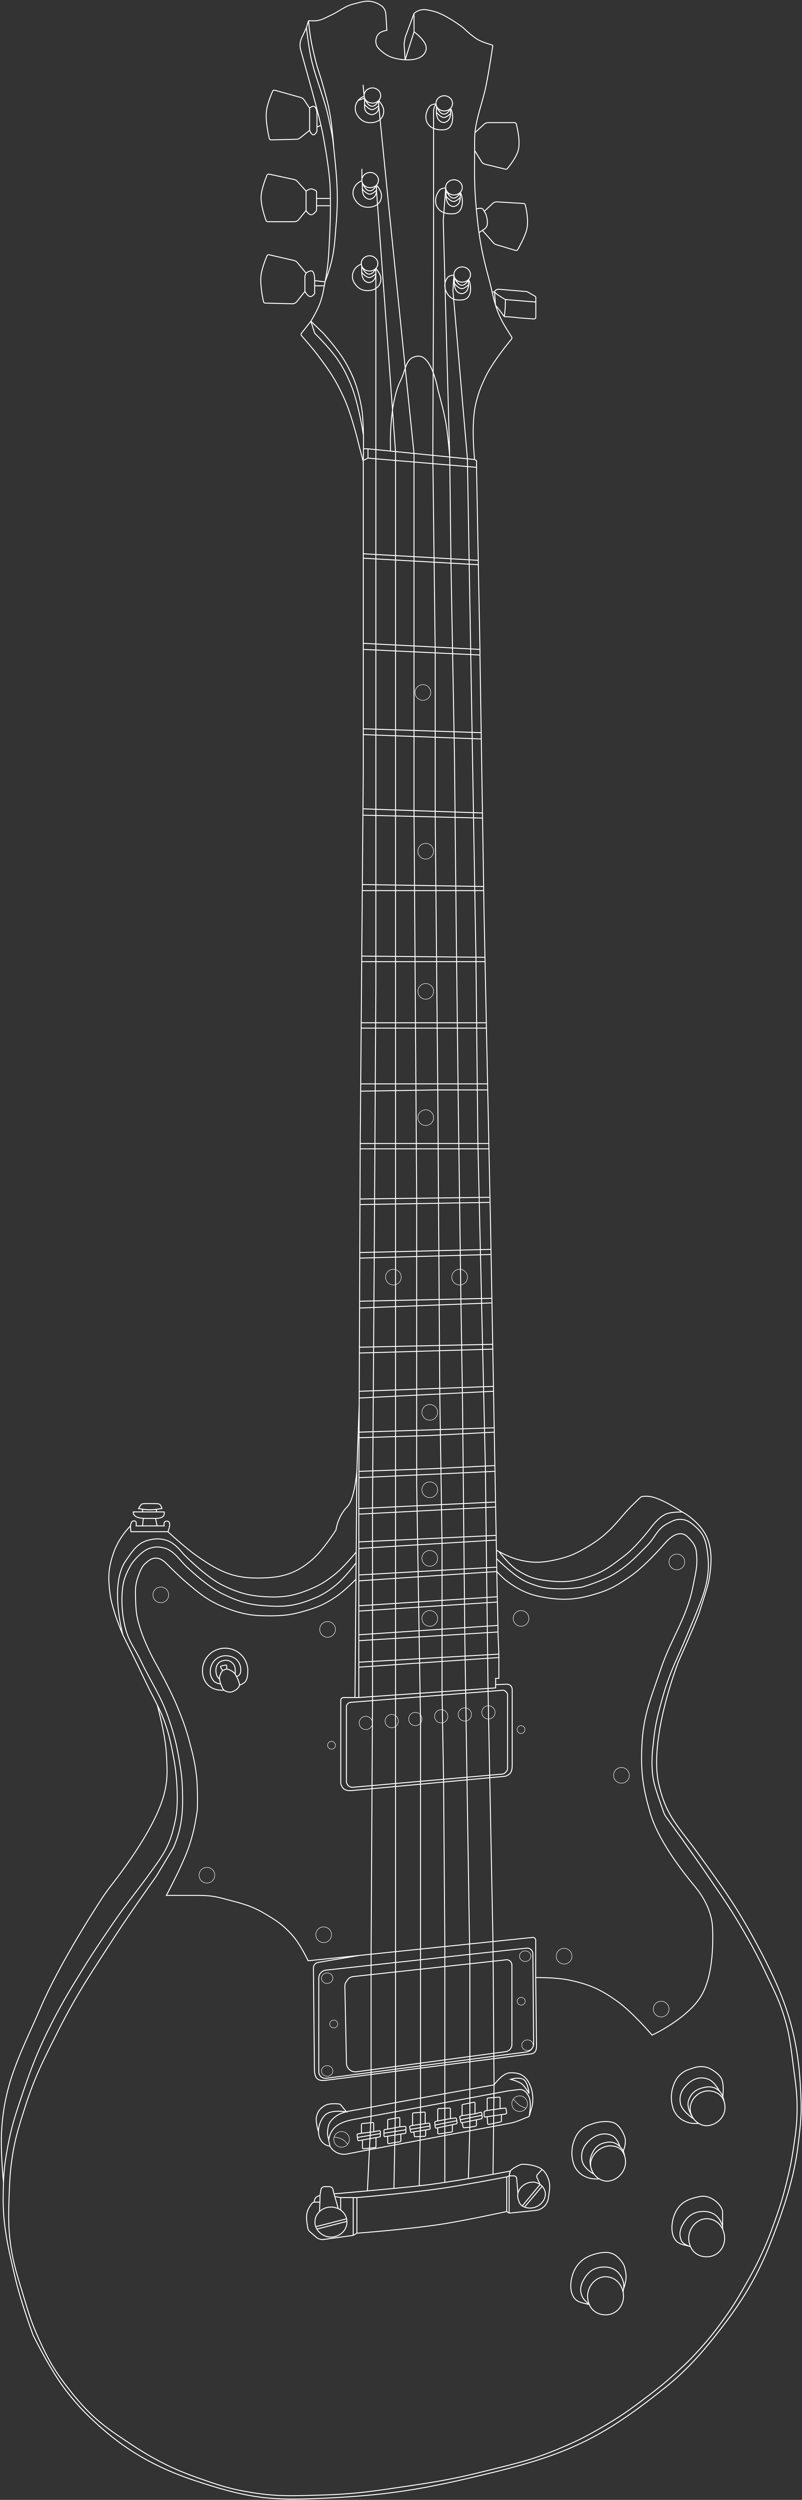 <svg width="846" height="2636" viewBox="0 0 846 2636" fill="none" xmlns="http://www.w3.org/2000/svg">
<rect x="0" y="0" width="846" height="2636" fill="#333333" stroke="none"/>
<path d="M323.204 29.195L325.437 21.793M323.204 29.195L318.16 40.062C316.352 43.957 315.992 48.353 317.149 52.488C320.643 64.983 328.403 92.813 332.661 108.708C333.709 112.621 334.59 115.967 335.399 119.136M323.204 29.195C323.204 29.195 325.95 52.94 328.994 65.058C334.377 86.486 341.76 102.394 346.457 123.983C349.937 139.975 350.71 142.989 352.052 155.514M325.437 21.793C325.437 21.793 330.727 22.23 334.07 21.793C339.998 21.016 342.93 18.809 348.385 16.361C358.158 11.975 362.849 6.7 373.247 4.124C382.134 1.922 387.241 -0.192 395.525 2.538C397.612 3.226 399.982 4.574 401.995 5.879C405.047 7.857 406.766 11.267 407.003 14.896L408.112 31.908C408.112 31.908 401.96 32.91 399.474 35.61C395.361 40.078 395.525 47.211 399.474 51.159C405.697 57.382 410.584 60.318 419.219 62.019C421.793 62.526 424.581 62.902 427.392 63.053M325.437 21.793C325.437 21.793 326.172 30.242 326.988 35.61C328.764 47.304 330.009 52.162 332.813 63.652C335.102 73.031 337.379 78.225 339.997 87.652C343.387 99.863 345.539 106.678 347.866 119.136C350.391 132.657 352.052 155.514 352.052 155.514M436.742 33.545C436.742 33.545 451.547 44.109 449.452 52.516C447.243 61.383 437.182 63.58 427.392 63.053M436.742 33.545V14.138M436.742 33.545L427.392 63.053M436.742 14.138L437.057 13.877C440.659 10.893 445.337 9.491 449.944 10.301C452.923 10.825 456.288 11.514 458.938 12.323C471.674 16.214 488.572 29.193 488.572 29.193C488.572 29.193 497.56 38.205 504.615 42.027C509.218 44.522 516.584 46.749 519.068 47.464C519.554 47.604 519.864 48.065 519.789 48.565C519.086 53.28 515.61 76.289 512.547 91.07C509.047 107.96 502.564 123.769 501.026 139.846M436.742 14.138L427.392 39.438L426.217 46.097L427.392 63.053M502.449 220.373C500.22 196.785 500.542 183.788 500.661 158.639M502.449 220.373C502.449 220.373 507.211 218.645 509.204 220.373C510.081 221.133 510.793 222.885 510.793 222.885M502.449 220.373C503.357 229.986 504.248 238.018 505.28 245.394M500.666 484.556C500.666 484.556 496.431 447.302 502.147 424.582C504.877 413.729 507.214 407.787 512.019 397.68C519.322 382.316 535.467 362.522 539.568 357.603C540.139 356.918 540.196 355.952 539.709 355.205C537.653 352.05 532.257 343.662 529.542 338.445C528.736 336.896 528.001 335.397 527.327 333.936C525.322 329.594 523.851 325.594 522.644 321.653M500.666 484.556L502.703 485.838V492.801M500.666 484.556L493.038 483.79M342.898 297.175C346.883 277.255 346.783 265.679 347.866 245.394C347.866 245.394 349.429 212.425 347.866 191.395C346.318 170.564 339.997 138.488 339.997 138.488C339.492 136.238 339.024 134.176 338.575 132.23M342.898 297.175C342.898 297.175 346.187 288.377 347.866 282.604C352.941 265.147 353.061 254.655 354.57 236.538C356.987 207.504 355.598 190.853 352.704 161.864C352.467 159.483 352.253 157.391 352.052 155.514M342.898 297.175L331.943 295.91M342.898 297.175C342.6 298.665 342.336 300.062 342.088 301.393M327.955 338.742C327.955 338.742 333.521 329.555 336.576 322.162C339.841 314.264 340.696 308.88 342.088 301.393M327.955 338.742L317.998 351.401C317.398 352.164 317.429 353.245 318.072 353.972C321.036 357.323 329.255 366.709 334.447 373.54C347.096 390.182 353.865 400.072 362.602 419.062C371.52 438.448 379.056 471.167 379.056 471.167L383.202 486.706V583.914M327.955 338.742L341.064 351.384C341.064 351.384 356.647 368.579 364.006 381.348C373.725 398.213 377.336 409.071 381.095 428.169C383.33 439.519 383.559 460.076 383.439 473.249M327.955 338.742L331.792 350.905C331.891 351.219 332.057 351.494 332.291 351.726C334.782 354.189 350.033 369.45 357.665 381.348C363.399 390.287 365.981 395.744 370.097 405.534C378.283 425.003 383.202 458.003 383.202 458.003M383.202 588.589V583.914M383.202 588.589V678.359M383.202 588.589L475.695 593.834M378.53 1789.97H374.432M378.53 1789.97V1757.98M378.53 1789.97L466.288 1783.79M374.432 1789.97L375.469 1665.25M374.432 1789.97H362.459C360.802 1789.97 359.459 1791.31 359.459 1792.97V1879.73C359.459 1880.83 359.675 1881.92 360.188 1882.9C360.646 1883.76 361.268 1884.82 361.907 1885.53V1885.53C364.194 1888.06 367.953 1888.38 371.349 1888.06L467.926 1879.08M376.416 1551.47L378.896 1481.3M376.416 1551.47C376.416 1551.47 374.159 1581 366.203 1588.93C356.15 1598.96 354.398 1613.31 354.398 1613.31C354.398 1613.31 341.442 1633.88 329.945 1644.02C311.025 1660.7 295.094 1664 270.673 1663.96C244.172 1663.91 228.768 1655.49 207.09 1640.25C195.318 1631.97 177.116 1615.11 177.116 1615.11M376.416 1551.47L375.708 1636.52M378.896 1481.3L378.924 1474.16M378.896 1481.3L378.784 1510.14M506.294 684.775L504.571 595.472M506.294 684.775L383.202 678.359M506.294 684.775V690.691M502.703 492.801L504.487 590.831M502.703 492.801L436.717 487.194M331.943 295.91V301.393M331.943 295.91C331.943 295.91 332.235 285.121 327.955 285.62C325.486 285.909 322.855 287.939 322.855 287.939M331.943 301.393H342.088M331.943 301.393V309.453C331.943 309.453 329.931 312.338 327.955 312.703C324.758 313.292 321.636 307.286 321.636 307.286M321.636 307.286V291.037L322.855 287.939M321.636 307.286L313.106 318.042C311.935 319.518 310.139 320.359 308.255 320.311L279.828 319.602C278.925 319.579 278.154 318.965 277.959 318.084C276.946 313.515 274.102 299.363 275.41 289.762C276.351 282.855 280.106 273.422 281.629 269.794C281.999 268.913 282.947 268.442 283.879 268.655L310.265 274.695C311.551 274.989 312.703 275.699 313.545 276.714L322.855 287.939M347.866 209.241H333.925M333.925 209.241V216.942M333.925 209.241V202.572C333.925 201.925 333.613 201.316 333.059 200.981C331.869 200.262 329.68 199.115 327.955 199.212C325.769 199.336 322.855 201.54 322.855 201.54M333.925 216.942H347.866M333.925 216.942V221.362C333.925 221.75 333.815 222.128 333.585 222.441C332.709 223.635 330.281 226.613 327.955 226.433C325.312 226.229 322.855 221.956 322.855 221.956M322.855 201.54V221.956M322.855 201.54L313.547 191.17C312.702 190.228 311.581 189.578 310.344 189.311L283.856 183.614C282.934 183.415 282.002 183.884 281.638 184.754C279.997 188.671 275.731 199.544 275.41 207.45C275.056 216.165 279.199 228.53 280.624 232.498C280.903 233.276 281.64 233.776 282.466 233.776H310.46C312.275 233.776 313.993 232.954 315.132 231.541L322.855 221.956M334.342 119.136C334.342 119.136 333.834 112.281 330.738 112.051C328.95 111.917 326.588 114.017 326.588 114.017M334.342 119.136H335.399M334.342 119.136V133.895M326.588 137.39C326.588 137.39 328.259 142.227 330.738 142.196C332.142 142.179 333.773 139.494 334.222 138.704C334.303 138.562 334.342 138.403 334.342 138.239V133.895M326.588 137.39V114.017M326.588 137.39L316.482 145.513C315.456 146.337 314.189 146.801 312.873 146.834L286.02 147.508C285.088 147.531 284.268 146.918 284.057 146.01C282.949 141.256 279.821 126.529 281.095 116.793C282.089 109.197 285.961 99.841 287.557 96.218C287.95 95.326 288.937 94.876 289.876 95.139L317.354 102.825C318.731 103.21 319.926 104.075 320.722 105.263L326.588 114.017M335.399 119.136C336.512 123.498 337.488 127.524 338.575 132.23M334.342 133.895L338.575 132.23M501.026 139.846C500.811 142.094 500.692 144.348 500.692 146.611C500.692 150.935 500.679 154.92 500.661 158.639M501.026 139.846L510.827 130.869C511.933 129.856 513.379 129.294 514.879 129.294H542.686C543.569 129.294 544.342 129.864 544.571 130.716C545.778 135.219 549.161 149.412 546.618 158.639C544.599 165.964 537.534 174.914 535.169 177.769C534.693 178.344 533.936 178.58 533.211 178.404L511.61 173.161C510.069 172.787 508.739 171.818 507.91 170.466L500.661 158.639M505.28 245.394C507.536 261.525 510.467 274.514 515.721 294.02C517.094 299.116 518.128 303.641 519.109 307.891M505.28 245.394L508.831 242.862M510.793 222.885L512.383 225.397C512.383 225.397 516.362 236.067 512.383 240.331C511.221 241.576 508.831 242.862 508.831 242.862M510.793 222.885L519.799 214.459C521.003 213.333 522.617 212.751 524.262 212.851L552.308 214.553C553.149 214.604 553.864 215.168 554.073 215.984C555.143 220.166 558.05 233.229 555.425 242.862C553.617 249.499 548.197 259.528 546.171 263.154C545.719 263.962 544.77 264.336 543.883 264.071L523.329 257.923C522.254 257.602 521.291 256.986 520.549 256.144L508.831 242.862M519.109 307.891H521.685M519.109 307.891C520.217 312.685 521.257 317.13 522.644 321.653M521.685 307.891L522.644 321.653M521.685 307.891L523.255 309.496C523.255 309.496 528.409 313.36 533.142 315.822M522.644 321.653C522.644 321.653 528.326 328.672 531.967 333.936M521.685 307.482V307.482C522.643 305.817 524.478 304.856 526.393 305.016L555.47 307.446C555.76 307.47 556.041 307.557 556.294 307.702L564.216 312.222C564.84 312.578 565.225 313.241 565.225 313.959V318.471M565.225 318.471V334.347C565.225 335.511 564.234 336.429 563.073 336.341L547.269 335.134C547.269 335.134 537.943 333.936 531.967 333.936M565.225 318.471C565.225 318.471 544.799 316.866 533.142 315.822M533.142 315.822C533.142 323.094 532.849 326.718 531.967 333.936M383.439 473.249H388.173M383.439 473.249C383.395 478.141 383.258 483.517 383.202 485.523L388.173 483.069M388.173 473.249V483.069M388.173 473.249L396.485 474.085M388.173 483.069L436.717 487.194M411.952 475.639C411.952 475.639 409.636 427.215 422.658 401.043C424.844 396.648 426.094 392.155 427.468 388.185M411.952 475.639L417.227 476.17M411.952 475.639L396.485 474.085M474.414 481.918C474.414 481.918 472.732 461.634 471.009 450.057C468.617 433.985 462.068 411.641 462.068 411.641C462.068 411.641 455.818 374.423 440.872 375.543C432.523 376.168 429.813 381.414 427.468 388.185M474.414 481.918L456.563 480.124M474.414 481.918L493.038 483.79M383.202 583.914L504.487 590.831M504.487 590.831L504.571 595.472M504.571 595.472L475.695 593.834M383.202 678.359V684.775M383.202 684.775V768.441M383.202 684.775L459.089 688.422M506.294 690.691L507.594 772.552M506.294 690.691L459.089 688.422M383.202 768.441L507.594 772.552M383.202 768.441V774.601M507.594 772.552L507.699 779.206M383.202 774.601V814.085L382.883 852.881M383.202 774.601L507.699 779.206M507.699 779.206L508.938 857.231M382.883 852.881L382.828 859.553M382.883 852.881L436.717 854.739M508.938 857.231L509.023 862.627M508.938 857.231L436.717 854.739M382.828 859.553L382.227 932.694M382.828 859.553L459.089 861.411M509.023 862.627L510.168 934.759M509.023 862.627L459.089 861.411M382.227 932.694L510.168 934.759M382.227 932.694L382.174 939.109M510.168 934.759L510.237 939.109M382.174 939.109H510.237M382.174 939.109L381.606 1008.15M510.237 939.109L510.667 966.183L511.567 1009.42M381.606 1008.15L381.558 1014.05M381.606 1008.15L502.041 1009.32M511.567 1009.42L511.664 1014.05M511.567 1009.42L502.041 1009.32M381.558 1014.05H511.664M381.558 1014.05L381.028 1078.47M511.664 1014.05L513.005 1078.47M381.028 1078.47H513.005M381.028 1078.47L380.981 1084.12M513.005 1078.47L513.122 1084.12M380.981 1084.12H513.122M380.981 1084.12L380.498 1142.89M513.122 1084.12L514.346 1142.89M380.498 1142.89H514.346M380.498 1142.89L380.435 1150.58M514.346 1142.89L514.479 1149.27M380.435 1150.58L379.981 1205.77M380.435 1150.58L461.801 1149.27M514.479 1149.27L515.655 1205.77M514.479 1149.27H461.801M379.981 1205.77L379.953 1209.11L379.944 1211.41M379.981 1205.77H504.13M515.655 1205.77L515.772 1211.41M515.655 1205.77H504.13M379.944 1211.41H515.772M379.944 1211.41L379.739 1264.28M515.772 1211.41L516.835 1262.48M379.739 1264.28L379.716 1270.18M379.739 1264.28L439.54 1263.49M516.835 1262.48L516.948 1267.87M516.835 1262.48L439.54 1263.49M379.716 1270.18L516.948 1267.87M379.716 1270.18L379.52 1320.74M516.948 1267.87L517.572 1297.88L517.924 1317.41M379.52 1320.74L517.924 1317.41M379.52 1320.74L379.497 1326.64M517.924 1317.41L518.022 1322.8M379.497 1326.64L379.32 1372.06M379.497 1326.64L394.755 1326.22M518.022 1322.8L518.854 1368.99M518.022 1322.8L394.755 1326.22M379.32 1372.06L518.854 1368.99M379.32 1372.06L379.292 1379.25M518.854 1368.99L518.942 1373.85M379.292 1379.25L379.132 1420.58M379.292 1379.25L417.227 1377.79M518.942 1373.85L519.728 1417.49M518.942 1373.85L417.227 1377.79M379.132 1420.58L519.728 1417.49M379.132 1420.58L379.108 1426.73M519.728 1417.49L519.821 1422.61M379.108 1426.73L519.821 1422.61M379.108 1426.73L378.952 1467.03M519.821 1422.61L520.529 1461.89M378.952 1467.03L520.529 1461.89M378.952 1467.03L378.924 1474.16M520.529 1461.89L520.621 1467.03M378.924 1474.16L463.916 1469.88M520.621 1467.03L521.316 1505.54M520.621 1467.03L463.916 1469.88M378.784 1510.14L521.316 1505.54M378.784 1510.14L378.761 1516.04M521.316 1505.54L521.399 1510.14M378.761 1516.04L452.948 1513.73L521.399 1510.14M378.761 1516.04L378.624 1551.47M521.399 1510.14L522.034 1545.38M378.624 1551.47L456.827 1548.64L511.975 1545.88M378.624 1551.47L378.598 1558.17M522.034 1545.38L522.144 1551.47M522.034 1545.38L511.975 1545.88M378.598 1558.17L378.53 1575.71V1590.71M378.598 1558.17L522.144 1551.47M522.144 1551.47L522.726 1583.8M378.53 1590.71L522.726 1583.8M378.53 1590.71V1596.62M522.726 1583.8L522.821 1589.05M378.53 1596.62L522.821 1589.05M378.53 1596.62V1625.87M522.821 1589.05L523.36 1618.98M378.53 1625.87L523.36 1618.98M378.53 1625.87V1632.77M523.36 1618.98L523.449 1623.91M378.53 1632.77V1660.7M378.53 1632.77L466.288 1627.4M523.449 1623.91L523.643 1634.64M523.449 1623.91L466.288 1627.4M378.53 1660.7L523.964 1652.49M378.53 1660.7V1666.95M523.964 1652.49L524.015 1655.3L524.05 1657.1M523.964 1652.49L523.804 1643.57M378.53 1666.95L524.05 1657.1M378.53 1666.95V1693.24M524.05 1657.1L524.565 1683.69M524.05 1657.1C524.05 1657.1 530.47 1664.18 535.238 1667.63C550.322 1678.53 560.561 1682.54 579.545 1685.19C598.674 1687.86 612.563 1685.74 630.982 1679.93C645.005 1675.5 652.228 1670.82 664.385 1662.54C678.864 1652.69 696.152 1633.33 701.473 1627.2C702.579 1625.93 703.734 1624.72 704.972 1623.57V1623.57C709.438 1619.44 715.261 1615.85 721.023 1617.8C722.331 1618.24 723.58 1618.9 724.609 1619.88C729.559 1624.55 733.698 1629.27 734.468 1636.03C736.129 1650.63 734.339 1655.79 730.835 1673.49C724.435 1705.81 707.747 1728.25 697.212 1759.48C686.662 1790.75 678.417 1808.57 677.055 1841.54C675.927 1868.86 678.129 1884.74 685.694 1911.02C693.581 1938.4 716.282 1969.04 732.374 1988.36C743.168 2001.31 751.099 2016.71 751.697 2033.56C752.44 2054.49 751.147 2083.57 740.693 2102.77C727.076 2127.78 687.92 2145.93 687.92 2145.93C687.92 2145.93 667.095 2121.78 651.859 2110.79C633.791 2097.75 621.493 2092.22 599.666 2087.75C586.41 2085.04 565.11 2085.23 565.11 2085.23M378.53 1693.24L524.565 1683.69M378.53 1693.24V1698.83M524.565 1683.69L524.674 1689.28M378.53 1698.83V1723.8M378.53 1698.83L417.227 1696.3M524.674 1689.28L525.285 1713.94M524.674 1689.28L417.227 1696.3M378.53 1723.8L525.285 1713.94M378.53 1723.8V1730.04M525.285 1713.94V1720.85M378.53 1730.04L525.285 1720.85M378.53 1730.04V1752.72M525.285 1720.85L526.233 1744.18M384.117 101.31C383.759 96.619 387.833 92.854 392.535 92.691C397.403 92.523 401.922 96.452 401.554 101.31C401.413 103.163 400.644 104.761 399.474 105.993M384.117 101.31C384.117 101.31 379.688 103.383 377.709 105.993M384.117 101.31C384.174 102.06 384.331 102.766 384.574 103.422M384.117 101.31L383 89.407M378.53 1752.72L526.233 1744.18M378.53 1752.72V1757.98M526.233 1744.18V1747.79M378.53 1757.98L526.233 1747.79M526.233 1747.79V1769.76H522.827V1776.4M177.116 1615.11H143.601H138.193C138.193 1615.11 137.49 1612.01 137.704 1608.99M177.116 1615.11C177.116 1615.11 181.323 1605.25 177.079 1604.13C175.856 1603.8 176.023 1603.82 174.794 1604.13C172.185 1604.78 173.213 1608.99 173.213 1608.99H165.718M150.366 1608.99H143.601C143.601 1608.99 143.84 1606.52 143.601 1605.27C143.211 1603.23 140.435 1603.5 139.648 1604.13C138.349 1605.17 137.841 1607.07 137.704 1608.99M150.366 1608.99H164.065H165.718M150.366 1608.99L151.165 1601.02M150.366 1591.37C147.93 1591.03 146.115 1590.68 146.115 1590.68C148.947 1586.55 148.314 1585.47 153.325 1585.47C156.326 1585.47 159.281 1585.47 162.919 1585.47C168.142 1585.47 169.317 1585.68 170.837 1590.68C170.837 1590.68 168.211 1591.13 164.995 1591.51M150.366 1591.37C152.517 1591.68 155.151 1591.97 157.445 1592.01C159.694 1592.05 162.519 1591.8 164.995 1591.51M150.366 1591.37V1594.25M150.366 1594.25H140.521C140.521 1599.24 145.674 1600.67 151.165 1601.02M150.366 1594.25H164.995M164.995 1591.51V1594.25M164.995 1594.25H173.213C174.093 1600.01 169.344 1600.99 164.065 1601.1M151.165 1601.02C153.163 1601.14 155.205 1601.13 157.06 1601.08C159.19 1601.03 161.682 1601.15 164.065 1601.1M164.065 1601.1L165.718 1608.99M137.704 1608.99C131.339 1615.44 123.95 1625.23 119.708 1637.64C113.829 1654.84 114.067 1664.01 116.019 1680.45C117.97 1696.9 129.659 1724.07 129.659 1724.07M129.659 1724.07C129.659 1724.07 144.934 1754.91 154.16 1774.42C158.542 1783.69 162.316 1790.58 165.799 1797.6M129.659 1724.07C129.659 1724.07 115.082 1670.93 132.581 1645.87C139.936 1635.34 144.881 1626.84 157.06 1623.91C163.647 1622.32 168.252 1622.14 174.794 1623.91C181.317 1625.66 186.889 1631.03 189.948 1634.51C191.712 1636.52 193.382 1638.59 195.287 1640.47C202.182 1647.25 220.337 1664.39 234.426 1671.31C250.732 1679.32 262.146 1682.74 280.287 1683.69C298.799 1684.66 309.974 1682.87 327.085 1675.74C337.716 1671.31 343.367 1667.78 352.457 1660.7C362.797 1652.66 375.708 1636.52 375.708 1636.52M719.707 1594.35C719.707 1594.35 723.817 1596.15 730.835 1602.11C747.756 1616.5 752.57 1632.69 748.865 1659.73C747.284 1671.28 746.176 1673.28 738.172 1698.69C734.608 1710 715.738 1751.94 715.738 1751.94C715.738 1751.94 683.417 1833.97 695.252 1882.83C703.364 1916.32 716.264 1926.35 737.021 1955.3C761.074 1988.84 775.963 2008.57 797.004 2047.52C824.247 2097.94 840.905 2136.8 844.266 2199.03C845.628 2224.25 845.69 2231.97 841.638 2263.84C837.586 2295.7 827.913 2326.55 812.574 2365.66C796.322 2407.1 776.503 2435.6 752.76 2465.28C738.766 2482.77 722.927 2500.5 702.91 2516.57C638.585 2568.2 602.719 2586.78 520.91 2606.84C446.059 2625.19 407.758 2631.68 331.028 2634.71C281.577 2636.67 257.36 2632.9 205.094 2615.51C165.583 2602.36 133.403 2584.45 102.691 2556.34C88.747 2543.57 81.384 2535.73 69.79 2520.9C53.304 2499.81 34.98 2462.48 34.98 2462.48C34.98 2462.48 22.115 2428.02 15.884 2401.3C8.632 2370.22 2.817 2346.83 3.35 2314.91C3.433 2309.95 3.522 2305.61 3.672 2301.55M719.707 1594.35C719.707 1594.35 698.829 1580.38 686.784 1578.2C682.849 1577.48 679.603 1577.7 677.804 1577.93C676.793 1578.07 675.884 1578.56 675.144 1579.26C672.001 1582.25 663.038 1590.86 657.729 1597.16C645.036 1612.21 636.543 1621.04 619.894 1630.94C608.404 1637.77 601.525 1641.11 588.513 1644.17C572.153 1648.02 561.533 1648.67 545.248 1644.17C538.829 1642.4 530.414 1638.22 526.233 1636.03M719.707 1594.35C719.707 1594.35 710.01 1594.14 704.215 1595.88C696.87 1598.08 689.787 1606.65 687.527 1609.59C687.019 1610.25 686.539 1610.91 686.028 1611.57C682.826 1615.69 670.042 1631.8 659.18 1640.15C645.498 1650.67 636.402 1657.98 619.894 1663.01C604.014 1667.85 594.154 1668.7 577.664 1666.77C564.457 1665.23 556.712 1662.74 545.248 1655.3C537.009 1649.95 526.233 1636.03 526.233 1636.03M523.643 1634.64L523.804 1643.57M523.643 1634.64C523.643 1634.64 524.625 1635.19 526.233 1636.03M375.708 1636.52L375.614 1647.86M375.614 1647.86C375.614 1647.86 364.006 1663.55 354.398 1671.31C344.815 1679.04 338.581 1682.66 327.085 1687.07C309.877 1693.68 298.676 1694.52 280.287 1693.24C261.739 1691.95 251.125 1688.63 234.426 1680.45C220.568 1673.67 204.115 1658.95 196.59 1651.85C193.805 1649.23 191.369 1646.28 188.823 1643.42C185.403 1639.58 180.038 1634.39 174.794 1632.77C168.322 1630.77 163.861 1630.59 157.445 1632.77C148.576 1635.78 139.648 1647.86 139.648 1647.86C139.648 1647.86 131.512 1659.42 129.659 1671.99C127.52 1686.51 128.739 1703.75 132.581 1717.91C136.291 1731.58 142.107 1737.86 148.219 1750.65C160.095 1775.49 169.998 1788.1 178.675 1814.22C183.892 1829.93 186.176 1839.02 188.954 1855.34C190.914 1866.85 191.938 1873.37 192.38 1885.03C193.288 1908.98 192.38 1926.91 182.792 1948.64L164.97 1978.31C164.97 1978.31 137.663 2016.44 121.19 2041.88C96.3 2080.32 81.353 2101.79 60.659 2142.84C45.687 2172.54 36.511 2190.27 26.396 2221.95C18.598 2246.38 14.489 2259.73 11.549 2284.77C10.173 2296.48 9.645 2314.91 9.645 2314.91C9.645 2314.91 8.565 2337.65 9.645 2352.15C11.703 2379.78 16.883 2394.91 24.873 2421.44C30.108 2438.82 33.001 2448.68 40.482 2465.22C49.846 2485.92 55.998 2497.42 69.79 2515.47C88.631 2540.13 102.805 2554.1 128.804 2571.05C128.804 2571.05 147.45 2583.86 160.099 2590.88C179.321 2601.55 190.804 2606.45 211.534 2613.77C232.378 2621.14 244.402 2624.88 266.238 2628.34C294.228 2632.77 310.56 2631.7 338.887 2630.91C375.381 2629.89 395.725 2626.56 431.838 2621.21C464.138 2616.42 482.227 2613.11 513.895 2605.15C544.278 2597.51 561.751 2593.88 590.6 2581.66C608.902 2573.92 618.9 2568.82 636.064 2558.8C654.744 2547.89 664.674 2540.79 681.895 2527.7C692.954 2519.3 699.142 2514.52 709.456 2505.22C719.384 2496.26 724.873 2491.47 733.935 2481.64C746.971 2467.51 753.763 2459.03 764.942 2443.39C774.087 2430.58 778.642 2422.72 786.519 2408.93C793.125 2397.38 796.763 2390.83 802.423 2378.78C808.857 2365.08 811.928 2357.13 817.031 2342.88C822.723 2326.99 825.585 2317.92 829.658 2301.53C833.226 2287.18 834.914 2279.02 837.086 2264.39C839.297 2249.5 840.572 2241.07 840.8 2226.02C841.07 2208.17 839.398 2198.16 837.086 2180.46C833.984 2156.71 832.883 2142.98 825.201 2120.29C820.368 2106.02 816.262 2098.53 809.85 2084.89C799.988 2063.91 793.83 2052.41 782.12 2032.4C768.818 2009.67 760.033 1997.73 745.229 1975.95C730.95 1954.94 708.892 1924.51 702.796 1916.13C701.719 1914.65 700.867 1913.06 700.239 1911.34C697.831 1904.75 691.541 1887.2 689.735 1879.01C685.689 1860.66 689.089 1839.2 689.089 1839.2C691.001 1818.46 693.888 1807.56 699.804 1786.95C707.056 1761.7 715.176 1747.52 725.173 1723.22C730.889 1709.32 733.56 1703.72 739.64 1687.57C745.549 1671.88 748.561 1656.81 746.674 1640.15C745.267 1627.74 743.767 1618.92 734.468 1610.58C729.132 1605.8 725.347 1602.42 718.186 1602.11C712.477 1601.87 709.325 1603.9 704.215 1606.46C693.073 1612.04 691.328 1621.04 682.557 1629.89C670.137 1642.42 662.781 1650.5 647.745 1659.73C635.586 1667.2 614.178 1673.49 614.178 1673.49C614.178 1673.49 586.285 1678.27 567.677 1672.55C557.977 1669.57 552.298 1667.19 544.098 1661.21C535.591 1655.01 523.804 1643.57 523.804 1643.57M375.614 1647.86L375.469 1665.25M375.469 1665.25C375.469 1665.25 363.47 1677.59 354.398 1683.69C342.564 1691.66 334.853 1694.85 321.152 1698.83C307.71 1702.72 299.66 1703.74 285.664 1703.83C266.83 1703.94 255.723 1702.26 238.174 1695.43C220.126 1688.39 211.269 1681.06 196.514 1668.51C189.527 1662.57 180.819 1653.97 175.957 1649.07C173.473 1646.56 170.682 1644.24 167.269 1643.35C166.574 1643.17 165.883 1643.04 165.253 1643C159.71 1642.69 156.661 1645.62 152.513 1649.31C149.392 1652.09 146.634 1659.3 144.873 1664.86C143.381 1669.56 142.821 1674.48 142.878 1679.41C142.946 1685.23 143.15 1693.26 143.733 1698.87C145.997 1720.64 161.374 1748.86 164.805 1754.93C165.259 1755.74 165.703 1756.51 166.147 1757.32C169.024 1762.57 180.538 1783.83 186.741 1798.81C192.947 1813.79 196.119 1822.39 200.285 1838.07C203.882 1851.59 205.777 1859.3 207.315 1873.21C208.822 1886.86 208.172 1908.36 208.172 1908.36C208.172 1908.36 206.186 1922.16 204.057 1930.82C200.407 1945.66 197.153 1953.74 190.856 1967.68C184.884 1980.89 175.503 1998.62 175.503 1998.62C175.503 1998.62 194.732 1998.62 206.827 1998.62C223.636 1998.62 227.986 1999.9 241.008 2003.38C255.64 2007.28 265.01 2009.53 278.094 2017.16C291.25 2024.83 298.719 2029.69 308.781 2041.12C317.153 2050.63 325.027 2067.54 325.027 2067.54L379.421 2061.88M565.11 2085.23V2045.91C565.11 2044.13 563.57 2042.74 561.8 2042.92L520.014 2047.27M565.11 2085.23L565.968 2156.6C565.995 2158.87 565.86 2161.24 564.675 2163.17V2163.17V2163.17C563.719 2164.72 561.923 2165.5 560.112 2165.73L344.655 2193.45C341.031 2193.92 336.867 2194.19 334.284 2191.61V2191.61C331.977 2189.3 331.683 2183.67 331.683 2183.67L330.621 2075.2C330.609 2073.92 331.012 2072.66 331.771 2071.63V2071.63C332.687 2070.38 334.055 2069.53 335.583 2069.27L379.421 2061.88M239.159 1759.81L234.815 1761.46M239.159 1759.81C239.159 1759.81 245.517 1761.21 248.126 1765.4M239.159 1759.81V1756.66C239.159 1756.02 238.564 1755.55 237.938 1755.69L233.438 1756.71C232.769 1756.86 232.448 1757.62 232.808 1758.21L234.815 1761.46M234.815 1761.46C234.815 1761.46 230.921 1766.42 231.611 1770.69M236.233 1782.15C222.624 1783.26 212.996 1774.31 213.638 1760.47C214.24 1747.47 225.169 1737.56 238.174 1737.93C251.539 1738.31 262.26 1749.78 261.363 1763.12C261.363 1763.12 261.399 1770.2 258.701 1773.3C256.865 1775.41 252.586 1777.03 252.586 1777.03M236.233 1782.15C236.233 1782.15 240.735 1785.6 245.483 1783.67C249.239 1782.14 252.108 1779.6 252.586 1777.03M236.233 1782.15C235.014 1781.05 233.584 1777.55 232.851 1775.65M231.611 1770.69C232.01 1773.15 232.067 1773.62 232.851 1775.65M231.611 1770.69C231.611 1770.69 229.301 1768.65 228.517 1766.22V1766.22C226.604 1760.28 228.154 1753.39 234.082 1751.45C235.583 1750.96 237.014 1750.64 238.174 1750.65C243.634 1750.68 248.017 1755.01 248.126 1760.47V1765.4M248.126 1765.4C250.216 1768.74 251.587 1772.09 252.503 1775.21C252.679 1775.81 252.7 1776.42 252.586 1777.03M232.851 1775.65C232.851 1775.65 227.602 1775.22 225.232 1772.28C222.228 1768.55 221.389 1764.41 221.923 1760.47C223.07 1752.02 229.648 1745.79 238.174 1745.89C246.599 1745.98 253.062 1750.83 253.895 1759.21C254.727 1767.59 249.699 1767.52 249.355 1767.85M522.827 1776.4V1779.81L466.288 1783.79M522.827 1776.4L534.481 1775.9C537.654 1775.77 540.301 1778.3 540.301 1781.48V1781.48V1861.62C540.301 1864.84 539.88 1868.34 537.514 1870.53V1870.53C536.728 1871.25 535.503 1871.93 534.561 1872.4C533.68 1872.83 532.717 1873.06 531.739 1873.15L492.603 1876.79M165.799 1797.6C169.248 1804.55 172.411 1811.62 175.599 1821.26C181.032 1837.68 184.992 1864.55 184.992 1864.55C184.992 1864.55 189.464 1898.37 184.992 1919.27C181.146 1937.24 177.497 1947.66 167.024 1962.76C159.33 1973.85 149.482 1987 141.948 1996.89C134.358 2006.85 126.858 2016.87 119.765 2027.19C110.548 2040.59 97.305 2060.17 88.006 2075.26C72.104 2101.07 63.163 2115.62 49.818 2142.84C37.424 2168.12 30.888 2186.49 21.894 2213.16C14.536 2234.99 10.985 2247.25 7.257 2268.5C4.915 2281.85 4.074 2290.71 3.672 2301.55M165.799 1797.6C165.799 1797.6 174.428 1828.71 175.503 1849.18C176.382 1865.91 177.268 1875.8 173.078 1892.02C164.478 1925.33 131.416 1970.02 118.172 1987.01C114.52 1991.69 110.998 1996.38 107.756 2001.36C95.201 2020.64 61.501 2073.78 43.192 2116.17C22.399 2164.3 4.674 2194.61 1.698 2246.95C0.437 2269.14 3.672 2301.55 3.672 2301.55M763.777 2215.86C764.218 2217.19 764.525 2218.63 764.688 2220.17C765.787 2230.54 758.084 2239.35 748.02 2241.24C744.246 2241.94 740.46 2241.06 737.214 2239.13M763.777 2215.86C761.541 2209.11 755.857 2205.12 748.02 2204.75C736.683 2204.22 726.539 2214.79 728.207 2226.02C728.559 2228.39 729.431 2230.66 730.686 2232.69M763.777 2215.86C763.777 2215.86 763.478 2213.49 762.436 2210.74M759.027 2205.13C753.884 2199.97 747.727 2199.69 740.693 2201.61C733.321 2203.62 728.761 2207.64 726.32 2214.88C723.717 2222.6 730.686 2232.69 730.686 2232.69M759.027 2205.13C759.027 2205.13 753.917 2195.43 748.02 2192.8C739.099 2188.83 730.461 2191.89 723.804 2199.03C718.437 2204.79 716.303 2210.56 717.828 2218.28C719.427 2226.37 731.719 2234.2 731.719 2234.2M759.027 2205.13C760.624 2206.74 761.711 2208.83 762.436 2210.74M730.686 2232.69C731.006 2233.21 731.351 2233.72 731.719 2234.2M731.719 2234.2C733.221 2236.19 735.104 2237.88 737.214 2239.13M762.436 2210.74C762.436 2210.74 763.942 2199.36 761.466 2192.8C759.789 2188.37 754.659 2184.53 749.917 2181.78C744.183 2178.47 737.266 2178.52 730.999 2180.67L726.433 2182.23C719.816 2184.49 714.463 2189.45 711.688 2195.87L711.279 2196.81C707.885 2204.67 707.284 2213.44 709.578 2221.69L709.689 2222.09C711.28 2227.8 715.056 2232.66 720.202 2235.62V2235.62C724.21 2237.92 728.753 2239.13 733.375 2239.13H737.214M658.839 2273.35C659.281 2274.68 659.588 2276.12 659.751 2277.66C660.849 2288.04 653.146 2297.82 643.082 2299.7C639.308 2300.41 635.522 2299.53 632.276 2297.6M658.839 2273.35C656.603 2266.6 652.386 2263.11 644.549 2262.74C633.212 2262.21 621.49 2273.26 623.158 2284.49C623.511 2286.86 624.382 2289.13 625.638 2291.16M658.839 2273.35C658.839 2273.35 658.541 2270.98 657.499 2268.24M653.979 2263.6C648.836 2258.43 643.757 2257.79 636.722 2259.71C629.351 2261.72 625.6 2267.33 623.158 2274.56C620.556 2282.28 625.638 2291.16 625.638 2291.16M653.979 2263.6C653.979 2263.6 651.245 2254.35 645.348 2251.72C636.427 2247.75 626.608 2251.61 619.95 2258.75C614.584 2264.51 612.515 2270.84 614.04 2278.56C615.639 2286.65 626.67 2292.67 626.67 2292.67M653.979 2263.6C655.576 2265.21 656.773 2266.33 657.499 2268.24M625.638 2291.16C625.958 2291.68 626.303 2292.18 626.67 2292.67M626.67 2292.67C628.173 2294.65 630.166 2296.35 632.276 2297.6M657.499 2268.24C657.499 2268.24 661.315 2259.39 658.839 2252.84C657.163 2248.4 653.715 2241.88 648.973 2239.13C643.239 2235.82 632.328 2236.99 626.061 2239.13L621.495 2240.7C614.879 2242.96 609.525 2247.91 606.75 2254.33L606.341 2255.28C602.947 2263.13 602.347 2271.91 604.64 2280.16L604.751 2280.55C606.342 2286.27 610.118 2291.13 615.264 2294.09C619.273 2296.39 623.815 2297.6 628.438 2297.6H632.276M657.499 2418.49C659.057 2429.8 651.368 2440.25 639.96 2440.85C631.664 2441.28 624.8 2437.33 621.644 2430.07M657.499 2418.49C657.427 2417.97 657.34 2417.45 657.239 2416.95M657.499 2418.49L657.239 2416.95M657.239 2416.95C655.46 2408.06 649.149 2401.45 639.96 2400.75C628.072 2399.85 618.512 2411.97 619.95 2423.81C620.219 2426.02 620.798 2428.13 621.644 2430.07M657.239 2416.95C657.239 2416.95 657.576 2415.5 657.797 2413.52M621.644 2430.07C621.644 2430.07 615.831 2425.48 614.04 2421.32C610.813 2413.84 613.026 2407.49 617.614 2400.75C622.458 2393.63 629.296 2390.34 637.904 2390.44C647.971 2390.57 654.774 2396.54 657.499 2406.23C658.139 2408.51 658.038 2411.34 657.797 2413.52M621.644 2430.07C613.765 2427.94 608.268 2427.87 604.59 2421.32C600.137 2413.4 602.167 2400.57 606.537 2392.61C612.07 2382.52 621.111 2377.88 632.28 2375.73C643.792 2373.52 649.676 2376.66 655.86 2384.82C659.191 2389.21 659.26 2392.17 660.186 2397.15C661.452 2403.95 657.797 2413.52 657.797 2413.52M764.201 2357.3C765.759 2368.62 758.07 2379.07 746.662 2379.66C738.367 2380.09 731.502 2376.15 728.347 2368.89M764.201 2357.3C764.129 2356.78 764.042 2356.27 763.941 2355.76M764.201 2357.3L763.941 2355.76M763.941 2355.76C763.57 2353.91 763.003 2352.16 762.254 2350.54M762.254 2347.65C759.529 2337.95 752.726 2331.98 742.66 2331.85C734.051 2331.75 727.213 2335.04 722.369 2342.16C717.781 2348.9 715.568 2355.25 718.795 2362.73C720.587 2366.89 728.347 2368.89 728.347 2368.89M762.254 2347.65C762.254 2347.65 762.254 2340.07 762.254 2332.81C762.254 2325.54 750.161 2313.87 738.649 2316.08C727.48 2318.23 718.772 2321.33 713.239 2331.42C708.869 2339.39 706.839 2352.22 711.292 2360.14C714.97 2366.68 720.467 2366.75 728.347 2368.89M762.254 2347.65V2350.54M728.347 2368.89C727.5 2366.94 726.921 2364.83 726.652 2362.62C725.214 2350.79 734.775 2338.66 746.662 2339.57C753.937 2340.12 759.407 2344.38 762.254 2350.54M379.421 2061.88L391.443 2060.63M348.08 2263.07C348.08 2263.07 345.071 2262.69 342.778 2261.21C338.15 2258.22 336.086 2253.23 335.971 2247.9M348.08 2263.07C348.08 2263.07 347.465 2260.13 346.68 2256.39M348.08 2263.07V2263.07C351.701 2269.34 358.898 2272.63 366.011 2271.27L382.344 2268.13L537.138 2239.04C540.762 2238.36 544.308 2237.32 547.723 2235.93L558.1 2231.7M335.971 2247.9C335.834 2241.57 338.447 2234.78 342.778 2230.35C349.12 2223.85 365.519 2226.91 365.519 2226.91L359.28 2219.31C358.97 2218.93 358.535 2218.68 358.05 2218.62C355.544 2218.3 347.35 2217.53 342.778 2220.17C338.291 2222.75 335.869 2225.42 334.284 2230.35C332.989 2234.37 333.652 2237 334.284 2241.18C334.688 2243.85 335.971 2247.9 335.971 2247.9ZM521.163 2198.38C521.163 2198.38 529.815 2186.26 537.382 2185.74C546.906 2185.08 553.751 2187.97 558.1 2196.47C561.966 2204.02 563.101 2213.36 561.122 2221.61C560.333 2224.9 558.1 2231.7 558.1 2231.7M521.163 2198.38C521.163 2198.38 468 2207.81 417.227 2217.12M521.163 2198.38L520.014 2047.27M521.163 2198.38L520.052 2292.67M346.68 2256.39C346.115 2253.7 345.233 2250.56 345.503 2247.9C346.146 2241.58 346.512 2238.27 352.323 2233.14C359.809 2226.54 369.321 2226.01 379.531 2224.09C391.312 2221.88 404.19 2219.5 417.227 2217.12M346.68 2256.39C347.641 2252.29 348.166 2249.96 350.518 2246.46V2246.46C355.533 2239 365.021 2236.36 373.857 2234.73L391.443 2231.48M558.1 2231.7C558.1 2231.7 560.949 2217.87 558.1 2211.22C557.443 2209.69 556.297 2208 555.17 2206.54C553.256 2204.06 550.101 2202.99 546.988 2203.37L536.242 2204.7L391.443 2231.48M381.257 2249.44V2240.16C381.257 2239.65 381.649 2239.22 382.162 2239.17L393.102 2238.12C393.69 2238.07 394.197 2238.53 394.197 2239.12V2247.84M381.257 2249.44L394.197 2247.84M381.257 2249.44L377.452 2250.14C376.92 2250.24 376.562 2250.74 376.645 2251.28L377.044 2253.86M394.197 2247.84L400.02 2246.7C400.638 2246.57 401.213 2247.05 401.213 2247.68V2249.82M382.344 2256.56L378.6 2257.23C378.047 2257.33 377.521 2256.95 377.435 2256.4L377.044 2253.86M382.344 2256.56V2264.76C382.344 2265.35 382.857 2265.82 383.447 2265.76L395.703 2264.49C396.213 2264.44 396.601 2264.01 396.601 2263.5V2254M382.344 2256.56L396.601 2254M396.601 2254L400.389 2253.33C400.866 2253.24 401.213 2252.83 401.213 2252.34V2249.82M408.969 2245.05V2235.75C408.969 2235.27 409.316 2234.86 409.793 2234.77L420.571 2232.85C421.184 2232.74 421.746 2233.21 421.746 2233.83V2242.68M408.969 2245.05L421.746 2242.68M408.969 2245.05L405.869 2245.51C405.379 2245.58 405.016 2246 405.016 2246.5V2249.41M421.746 2242.68L427.098 2242.12C427.687 2242.06 428.201 2242.52 428.201 2243.12V2245.72M377.044 2253.86L401.213 2249.82M405.016 2249.41V2252C405.016 2252.62 405.567 2253.09 406.175 2252.99L408.969 2252.54M405.016 2249.41L428.201 2245.72M428.201 2245.72V2248.59C428.201 2249.08 427.844 2249.5 427.36 2249.58L422.776 2250.32M408.969 2252.54V2259.35C408.969 2259.96 409.526 2260.43 410.136 2260.33L422.09 2258.31C422.578 2258.22 422.933 2257.8 422.922 2257.3L422.776 2250.32M408.969 2252.54L422.776 2250.32M435.197 2241.18V2228.98C435.197 2228.46 435.597 2228.03 436.116 2227.99L447.447 2227.07C448.029 2227.03 448.528 2227.49 448.528 2228.07V2239.24M435.197 2241.18L448.528 2239.24M435.197 2241.18L432.881 2241.77C432.368 2241.9 432.047 2242.41 432.149 2242.93L432.614 2245.3M448.528 2239.24L452.231 2238.74C452.792 2238.66 453.305 2239.06 453.361 2239.63L453.581 2241.82M432.614 2245.3L433.073 2247.64C433.178 2248.17 433.689 2248.52 434.224 2248.43L436.535 2248.03M432.614 2245.3L453.581 2241.82M453.581 2241.82L453.81 2244.12C453.863 2244.64 453.502 2245.12 452.985 2245.21L449.011 2245.89M436.535 2248.03L437.058 2252.25C437.122 2252.77 437.579 2253.16 438.104 2253.13L448.065 2252.59C448.595 2252.56 449.011 2252.12 449.011 2251.59V2245.89M436.535 2248.03L449.011 2245.89M461.755 2236.4V2224.43C461.755 2223.9 462.171 2223.46 462.701 2223.43L474.067 2222.82C474.639 2222.79 475.12 2223.24 475.12 2223.81V2233.95M461.755 2236.4L475.12 2233.95M461.755 2236.4L459.367 2237.04C458.899 2237.17 458.589 2237.62 458.632 2238.1L458.87 2240.76M475.12 2233.95L480.35 2233.27C480.88 2233.2 481.371 2233.56 481.464 2234.09L481.835 2236.19M458.87 2240.76L459.083 2243.12C459.136 2243.72 459.702 2244.13 460.29 2244.01L461.755 2243.69M458.87 2240.76L481.835 2236.19M481.835 2236.19L482.206 2238.29C482.299 2238.82 481.957 2239.33 481.432 2239.44L477.18 2240.36M461.755 2243.69V2249.16C461.755 2249.77 462.298 2250.23 462.902 2250.15L476.326 2248.16C476.817 2248.09 477.18 2247.67 477.18 2247.17V2240.36M461.755 2243.69L477.18 2240.36M487.446 2230.82V2220.04C487.446 2219.57 487.78 2219.16 488.245 2219.06L499.898 2216.68C500.518 2216.55 501.098 2217.03 501.098 2217.66V2228.91M487.446 2230.82L501.098 2228.91M487.446 2230.82L485.651 2231.42C485.168 2231.58 484.883 2232.08 484.989 2232.58L485.537 2235.15M501.098 2228.91L506.985 2227.3C507.588 2227.14 508.193 2227.56 508.246 2228.18L508.438 2230.47M485.537 2235.15L486.064 2237.62C486.179 2238.16 486.706 2238.51 487.245 2238.4L487.446 2238.35M485.537 2235.15L508.438 2230.47M508.438 2230.47L508.657 2233.07C508.7 2233.57 508.359 2234.03 507.863 2234.13L487.446 2238.35M487.446 2238.35L488.56 2242.86C488.679 2243.34 489.13 2243.66 489.622 2243.61L495.64 2243.06M502.566 2235.15V2240.99C502.566 2241.47 502.219 2241.88 501.742 2241.97L495.64 2243.06M513.899 2225.39V2213.24C513.899 2212.72 514.3 2212.28 514.819 2212.24L526.462 2211.31C527.044 2211.26 527.542 2211.72 527.542 2212.31V2223.48M513.899 2225.39L527.542 2223.48M513.899 2225.39L511.414 2226.1C510.985 2226.22 510.689 2226.61 510.689 2227.06V2231.33C510.689 2231.94 511.233 2232.41 511.838 2232.32L513.899 2232.01M527.542 2223.48L532.753 2222.87C533.296 2222.81 533.79 2223.19 533.86 2223.74L534.409 2227.94C534.479 2228.48 534.104 2228.98 533.565 2229.06L528.918 2229.76M513.899 2232.01L514.393 2239.21C514.435 2239.82 515.005 2240.25 515.601 2240.12L528.127 2237.43C528.588 2237.33 528.918 2236.93 528.918 2236.45V2229.76M513.899 2232.01L528.918 2229.76M365.957 2342.33C366.364 2351.15 359.312 2358.09 350.518 2358.84C343.887 2359.4 337.467 2355.89 334.284 2350.49M365.957 2342.33L334.284 2350.49M365.957 2342.33C365.914 2341.4 365.794 2340.49 365.602 2339.63M356.837 2328.94C354.916 2328.05 352.78 2327.48 350.518 2327.29C345.433 2326.86 340.52 2328.67 337.066 2331.93M356.837 2328.94L354.683 2321.37L353.151 2316.14M356.837 2328.94C357.725 2329.36 358.567 2329.84 359.354 2330.39M352.323 2313.32L351.246 2308.76C350.819 2306.96 349.208 2305.69 347.354 2305.69H342.443C340.472 2305.69 338.795 2307.12 338.491 2309.07L337.562 2315.02M352.323 2313.32L353.151 2316.14M352.323 2313.32C352.323 2313.32 367.845 2311.99 387.565 2310.19M337.562 2315.02V2319.16L337.066 2331.93M337.562 2315.02C337.562 2315.02 334.409 2315.8 333.097 2317.24C331.733 2318.74 331.304 2322.1 331.304 2322.1M337.066 2331.93C334.257 2334.58 332.413 2338.19 332.223 2342.33C332.133 2344.32 332.451 2346.22 333.097 2347.98M337.448 2322.1C337.448 2322.1 332.748 2321.87 331.304 2322.1M331.304 2322.1C329.128 2322.46 328 2324.74 326.348 2327.29V2327.29C323.246 2332.07 322.916 2338 323.786 2343.63L324.629 2349.09C324.883 2350.74 325.714 2352.24 326.974 2353.33L333.641 2359.08C335.818 2360.96 338.698 2361.81 341.547 2361.41L372.577 2357.11M372.577 2357.11L376.496 2354.82M372.577 2357.11V2317.24M376.496 2354.82C376.496 2354.82 431.128 2350.69 465.772 2345.3C492.803 2341.09 534.535 2331.93 534.535 2331.93M376.496 2354.82V2317.24M534.535 2331.93L537.075 2333.65M534.535 2331.93V2295.42M537.075 2333.65L564.896 2330.84C568.548 2330.47 571.943 2328.79 574.451 2326.11V2326.11C576.747 2323.66 578.135 2320.5 578.57 2317.17C578.977 2314.06 579.383 2311.63 579.791 2307.28C580.35 2301.31 577.686 2292.27 571.893 2287.63M537.075 2333.65V2294.34M359.354 2317.24V2330.39M359.354 2317.24H372.577M359.354 2317.24L353.151 2316.14M359.354 2330.39C362.482 2332.56 364.748 2335.75 365.602 2339.63M372.577 2317.24H376.496M376.496 2317.24C376.496 2317.24 431.071 2312.62 465.772 2307.56C491.645 2303.79 534.535 2295.42 534.535 2295.42M534.535 2295.42L537.075 2294.34M537.075 2294.34L538.295 2289.3M537.075 2294.34C537.744 2293.64 537.252 2290.63 538.295 2289.3M537.075 2294.34H542.024C543.585 2294.34 544.885 2295.54 545.014 2297.1L546.319 2312.93M569.722 2303.41C566.527 2301.28 563.547 2300.44 559.286 2301.17C552.977 2302.26 547.548 2307.12 546.319 2312.93M569.722 2303.41L550.901 2326.09M569.722 2303.41C570.509 2303.94 571.237 2304.55 571.893 2305.25M569.722 2303.41L566.43 2296.17C565.928 2295.06 566.141 2293.76 566.972 2292.88L571.893 2287.63M550.901 2326.09C548.345 2324.52 547.532 2321.96 546.575 2318.83C545.964 2316.83 545.917 2314.83 546.319 2312.93M550.901 2326.09C551.65 2326.55 552.447 2326.95 553.28 2327.26M571.893 2305.25C572.961 2306.39 573.838 2307.77 574.467 2309.38C577.476 2317.11 571.632 2325.4 563.653 2327.65C560.133 2328.64 556.449 2328.48 553.28 2327.26M571.893 2305.25L553.28 2327.26M538.295 2289.3C540.88 2286.02 546.88 2283.37 549.098 2282.46C551.317 2281.55 563.846 2282.43 570.561 2286.67C571.022 2286.97 571.466 2287.28 571.893 2287.63M538.295 2289.3C538.295 2289.3 531.005 2290.69 520.052 2292.67M442.225 2304.84L443.584 2235.15V2110.79V1814.22L439.54 1564.7V1263.49M442.225 2304.84C434.155 2305.72 424.932 2306.65 415.538 2307.56M442.225 2304.84C450.106 2303.98 459.486 2302.69 469.249 2301.21M334.284 2350.49C333.815 2349.69 333.416 2348.85 333.097 2347.98M365.602 2339.63L333.097 2347.98M377.709 105.993C373.115 112.051 374.07 118.675 378.759 123.983C382.689 128.431 387.037 129.761 392.535 129.294C400.046 128.657 405.362 123.617 404.711 116.107C404.292 111.287 399.474 105.993 399.474 105.993M377.709 105.993L384.574 103.422M399.474 105.993C397.775 107.782 395.23 108.8 392.535 108.708C388.912 108.585 385.744 106.585 384.574 103.422M399.474 105.993C399.474 105.993 396.866 112.015 392.535 112.051C387.523 112.092 384.574 103.422 384.574 103.422M399.474 105.993V111.393M384.574 103.422V110.107M384.574 110.107V112.526C384.574 115.252 385.635 117.955 387.964 119.371C389.385 120.236 391.049 120.964 392.535 120.878C393.79 120.805 395.152 120.137 396.333 119.361C398.512 117.931 399.474 115.334 399.474 112.728V111.393M384.574 110.107C384.574 110.107 388.839 115.65 392.535 115.579C395.63 115.519 399.474 111.393 399.474 111.393M399.474 111.393L410.664 223.504L427.468 388.185M459.919 109.588C459.561 104.897 463.635 101.132 468.337 100.97C473.206 100.802 477.724 104.731 477.356 109.588C477.216 111.441 476.447 113.04 475.276 114.272M459.919 109.588C459.919 109.588 455.097 109.656 453.118 112.266C448.524 118.323 447.676 126.578 452.365 131.886C456.295 136.334 462.84 137.296 468.337 136.83C475.848 136.192 478.008 128.961 477.356 121.451C476.938 116.63 475.276 114.272 475.276 114.272M459.919 109.588C459.976 110.338 460.133 111.045 460.376 111.701M459.919 109.588L458.708 111.811C457.828 113.426 457.367 115.235 457.367 117.074V284.696L456.563 480.124M475.276 114.272C473.577 116.061 471.033 117.079 468.337 116.987C464.714 116.864 461.547 114.863 460.376 111.701M475.276 114.272C475.276 114.272 472.668 120.293 468.337 120.329C463.325 120.371 460.376 111.701 460.376 111.701M475.276 114.272V119.672M460.376 111.701V118.386M460.376 118.386C460.376 118.386 464.641 123.929 468.337 123.858C471.432 123.798 475.276 119.672 475.276 119.672M460.376 118.386C460.376 122.657 461.926 127.238 465.93 128.724C466.741 129.025 467.563 129.201 468.337 129.156C469.201 129.106 470.115 128.774 470.986 128.319C474.055 126.717 475.276 123.134 475.276 119.672M381.749 190.473C381.392 185.781 385.465 182.016 390.167 181.854C395.036 181.686 399.555 185.615 399.186 190.473C399.046 192.326 398.277 193.924 397.107 195.156M381.749 190.473C381.749 190.473 377.321 192.546 375.341 195.156C370.747 201.214 371.703 207.838 376.392 213.146C380.321 217.594 384.67 218.923 390.167 218.457C397.679 217.819 402.995 212.78 402.343 205.27C401.925 200.449 397.107 195.156 397.107 195.156M381.749 190.473C381.806 191.222 381.963 191.929 382.206 192.585M381.749 190.473V178.099M397.107 195.156C395.408 196.945 392.863 197.963 390.167 197.871C386.545 197.748 383.377 195.748 382.206 192.585M397.107 195.156C397.107 195.156 394.499 201.177 390.167 201.214C385.156 201.255 382.206 192.585 382.206 192.585M397.107 195.156V200.556M382.206 192.585V199.27M382.206 199.27C382.206 199.27 386.472 204.813 390.167 204.742C393.263 204.682 397.107 200.556 397.107 200.556M382.206 199.27C382.206 203.541 383.757 208.122 387.76 209.608C388.571 209.909 389.393 210.085 390.167 210.04C391.031 209.99 391.945 209.658 392.816 209.204C395.885 207.601 397.107 204.018 397.107 200.556M397.107 200.556L404.242 297.469L417.227 476.17M381.127 278.353C380.77 273.662 384.843 269.897 389.545 269.735C394.414 269.567 398.933 273.495 398.565 278.353C398.424 280.206 397.655 281.804 396.485 283.036M381.127 278.353C381.127 278.353 376.699 280.426 374.719 283.036C370.125 289.094 371.081 295.718 375.77 301.026C379.699 305.474 384.048 306.804 389.545 306.337C397.057 305.7 402.373 300.66 401.721 293.15C401.303 288.33 396.485 283.036 396.485 283.036M381.127 278.353C381.185 279.103 381.342 279.809 381.584 280.465M396.485 283.036C394.786 284.825 392.241 285.843 389.545 285.752C385.923 285.628 382.755 283.628 381.584 280.465M396.485 283.036C396.485 283.036 393.877 289.058 389.545 289.094C384.534 289.136 381.584 280.465 381.584 280.465M396.485 283.036V288.436M381.584 280.465V287.151M381.584 287.151C381.584 287.151 385.85 292.693 389.545 292.622C392.641 292.562 396.485 288.436 396.485 288.436M381.584 287.151C381.584 291.421 383.135 296.002 387.138 297.489C387.949 297.79 388.772 297.966 389.545 297.921C390.409 297.871 391.323 297.539 392.194 297.084C395.263 295.481 396.485 291.898 396.485 288.436M396.485 288.436V381.348V474.085M470.163 198.156C469.805 193.465 473.879 189.7 478.581 189.538C483.45 189.37 487.968 193.298 487.6 198.156C487.46 200.009 486.691 201.607 485.52 202.839M470.163 198.156C470.163 198.156 465.341 198.223 463.362 200.834C458.768 206.891 457.92 215.145 462.609 220.453C466.539 224.901 473.084 225.864 478.581 225.397C486.092 224.76 488.252 217.528 487.6 210.018C487.182 205.198 485.52 202.839 485.52 202.839M470.163 198.156C470.22 198.906 470.377 199.612 470.62 200.268M470.163 198.156L467.566 232.751L474.414 483.069L475.695 593.834M485.52 202.839C483.821 204.628 481.277 205.647 478.581 205.555C474.958 205.431 471.791 203.431 470.62 200.268M485.52 202.839C485.52 202.839 482.912 208.861 478.581 208.897C473.569 208.939 470.62 200.268 470.62 200.268M485.52 202.839V208.239M470.62 200.268V206.954M470.62 206.954C470.62 206.954 474.885 212.497 478.581 212.425C481.676 212.365 485.52 208.239 485.52 208.239M470.62 206.954C470.62 211.224 472.17 215.805 476.174 217.292C476.985 217.593 477.807 217.769 478.581 217.724C479.445 217.674 480.359 217.342 481.23 216.887C484.299 215.285 485.52 211.701 485.52 208.239M478.86 290.07C478.502 285.379 482.576 281.614 487.278 281.452C492.147 281.284 496.666 285.212 496.297 290.07C496.157 291.923 495.388 293.521 494.217 294.754M478.86 290.07C478.86 290.07 474.038 290.138 472.059 292.748C467.465 298.805 468.792 306.47 473.481 311.778C477.411 316.226 481.781 316.731 487.278 316.264C494.789 315.627 496.949 309.443 496.297 301.932C495.879 297.112 494.217 294.754 494.217 294.754M478.86 290.07C478.917 290.82 479.074 291.526 479.317 292.183M478.86 290.07L477.784 306.224L493.038 483.79M494.217 294.754C492.519 296.543 489.974 297.561 487.278 297.469C483.656 297.346 480.488 295.345 479.317 292.183M494.217 294.754C494.217 294.754 491.61 300.775 487.278 300.811C482.267 300.853 479.317 292.183 479.317 292.183M494.217 294.754V300.153M479.317 292.183V298.868M479.317 298.868C479.317 298.868 483.583 304.411 487.278 304.339C490.373 304.28 494.217 300.153 494.217 300.153M479.317 298.868C479.317 303.138 480.867 307.719 484.871 309.206C485.682 309.507 486.504 309.683 487.278 309.638C488.142 309.588 489.056 309.256 489.927 308.801C492.996 307.199 494.217 303.616 494.217 300.153M427.468 388.185L436.717 478.129M436.717 478.129V487.194M436.717 478.129L417.227 476.17M436.717 478.129L456.563 480.124M436.717 487.194V719.961V854.739M436.717 854.739L439.54 1263.49M417.227 476.17V697.353V1051.89V1377.79M417.227 1377.79V1696.3M417.227 1696.3V1936.08V2217.12M417.227 2217.12L415.538 2307.56M415.538 2307.56C406.049 2308.48 396.387 2309.38 387.565 2310.19M396.485 474.085V608.767V835.671V1041.34L394.755 1326.22M394.755 1326.22L392.961 1588.93V1793.23M392.961 1793.23L369.889 1795.06C368.905 1795.14 367.969 1795.52 367.204 1796.14V1796.14C366.071 1797.06 365.413 1798.45 365.413 1799.91V1878.26C365.413 1879.59 365.827 1880.88 366.597 1881.96V1881.96C367.905 1883.79 370.084 1884.79 372.326 1884.59L530.166 1870.66C531.158 1870.57 532.082 1870.12 532.757 1869.39L534.341 1867.66C535.02 1866.93 535.398 1865.96 535.398 1864.96V1787.31C535.398 1786.31 535.018 1785.34 534.336 1784.6L533.388 1783.57C532.555 1782.67 531.355 1782.2 530.132 1782.3L514.842 1783.52M392.961 1793.23L391.443 2060.63M392.961 1793.23L514.842 1783.52M391.443 2060.63V2231.48M391.443 2060.63L469.249 2052.54M391.443 2231.48L387.565 2310.19M456.563 480.124L459.089 688.422M459.089 688.422V861.411M459.089 861.411L461.801 1149.27M461.801 1149.27L463.916 1469.88M463.916 1469.88L466.288 1627.4M466.288 1627.4V1783.79M466.288 1783.79L467.926 1879.08M467.926 1879.08L469.249 2052.54M467.926 1879.08L492.603 1876.79M469.249 2052.54V2301.21M469.249 2052.54L520.014 2047.27M469.249 2301.21C477.469 2299.96 485.961 2298.58 494.058 2297.22M475.695 593.834L479.376 795.45L481.24 977.146L483.312 1155.73L486.212 1372.65L487.87 1476.24L490.356 1730.04L492.603 1876.79M492.603 1876.79L495.64 2070.74M495.64 2070.74L372.317 2084.24C370.016 2084.49 367.937 2085.73 366.617 2087.63L365.214 2089.65C364.251 2091.04 363.752 2092.69 363.786 2094.38L365.453 2175.49C365.496 2177.59 366.24 2179.61 367.567 2181.23V2181.23C369.625 2183.74 372.841 2185.01 376.062 2184.58L533.381 2163.39C534.471 2163.24 535.517 2162.86 536.447 2162.27V2162.27C538.658 2160.87 539.998 2158.44 539.998 2155.82V2072.09C539.998 2071.08 539.724 2070.08 539.206 2069.21V2069.21C538.05 2067.27 535.846 2066.2 533.604 2066.5L530.073 2066.97L495.64 2070.74ZM495.64 2070.74V2243.06M495.64 2243.06L494.058 2297.22M494.058 2297.22C503.645 2295.6 512.679 2294 520.052 2292.67M493.038 483.79L502.041 1009.32M502.041 1009.32L504.13 1205.77M504.13 1205.77L511.975 1545.88M511.975 1545.88L514.842 1783.52M514.842 1783.52L520.014 2047.27M555.479 2054.21L343.775 2077.44C341.997 2077.63 340.327 2078.39 339.009 2079.6V2079.6C337.272 2081.19 336.283 2083.44 336.283 2085.8V2184.6C336.283 2187.77 338.441 2190.53 341.515 2191.29V2191.29C342.35 2191.5 343.216 2191.55 344.07 2191.44L555.056 2163.76C557.889 2163.39 560.379 2161.69 561.765 2159.19V2159.19C562.518 2157.83 562.907 2156.3 562.894 2154.75L562.1 2060.12C562.071 2056.63 559.077 2053.9 555.597 2054.2L555.479 2054.21ZM538.652 2192.51C538.652 2192.51 546.884 2189.88 551.93 2192.51C556.911 2195.11 558.1 2207.54 558.1 2207.54C558.1 2207.54 553.286 2198.75 549.086 2196.47C544.458 2193.95 538.652 2192.51 538.652 2192.51Z" stroke="white"/>
<circle cx="169.613" cy="1681.73" r="8.277" stroke="white" stroke-width="0.5"/>
<circle cx="345.558" cy="1718.13" r="8.277" stroke="white" stroke-width="0.5"/>
<circle cx="385.879" cy="1816.76" r="6.988" stroke="white" stroke-width="0.5"/>
<circle cx="413.207" cy="1814.82" r="6.988" stroke="white" stroke-width="0.5"/>
<circle cx="438.106" cy="1812.62" r="6.988" stroke="white" stroke-width="0.5"/>
<circle cx="465.426" cy="1809.77" r="6.988" stroke="white" stroke-width="0.5"/>
<circle cx="490.324" cy="1807.83" r="6.988" stroke="white" stroke-width="0.5"/>
<circle cx="515.223" cy="1805.64" r="6.988" stroke="white" stroke-width="0.5"/>
<circle cx="549.636" cy="1706.55" r="8.277" stroke="white" stroke-width="0.5"/>
<circle cx="453.37" cy="1706.55" r="8.277" stroke="white" stroke-width="0.5"/>
<circle cx="453.37" cy="1643.21" r="8.277" stroke="white" stroke-width="0.5"/>
<circle cx="453.37" cy="1570.86" r="8.277" stroke="white" stroke-width="0.5"/>
<circle cx="453.37" cy="1489.26" r="8.277" stroke="white" stroke-width="0.5"/>
<circle cx="484.862" cy="1346.68" r="8.277" stroke="white" stroke-width="0.5"/>
<circle cx="449.081" cy="1178.51" r="8.277" stroke="white" stroke-width="0.5"/>
<circle cx="449.081" cy="1045.34" r="8.277" stroke="white" stroke-width="0.5"/>
<circle cx="449.081" cy="897.56" r="8.277" stroke="white" stroke-width="0.5"/>
<circle cx="446.097" cy="730.187" r="8.277" stroke="white" stroke-width="0.5"/>
<circle cx="414.972" cy="1346.68" r="8.277" stroke="white" stroke-width="0.5"/>
<circle cx="713.995" cy="1646.98" r="8.277" stroke="white" stroke-width="0.5"/>
<circle cx="655.527" cy="1872.01" r="8.277" stroke="white" stroke-width="0.5"/>
<circle cx="697.448" cy="2118.49" r="8.277" stroke="white" stroke-width="0.5"/>
<circle cx="595.042" cy="2062.69" r="8.277" stroke="white" stroke-width="0.5"/>
<ellipse cx="345.09" cy="2085.89" rx="5.988" ry="5.575" stroke="white" stroke-width="0.5"/>
<ellipse cx="345.09" cy="2183.71" rx="5.988" ry="5.575" stroke="white" stroke-width="0.5"/>
<ellipse cx="352.083" cy="2134.22" rx="4.2" ry="4.102" stroke="white" stroke-width="0.5"/>
<ellipse cx="549.802" cy="2110.22" rx="4.2" ry="4.102" stroke="white" stroke-width="0.5"/>
<ellipse cx="554.004" cy="2062.69" rx="5.988" ry="5.575" stroke="white" stroke-width="0.5"/>
<ellipse cx="556.371" cy="2156.56" rx="5.988" ry="5.575" stroke="white" stroke-width="0.5"/>
<circle cx="341.417" cy="2040.1" r="8.277" stroke="white" stroke-width="0.5"/>
<circle cx="218.269" cy="1977.32" r="8.277" stroke="white" stroke-width="0.5"/>
<circle cx="549.632" cy="1823.75" r="4.14" stroke="white" stroke-width="0.5"/>
<circle cx="349.695" cy="1840.3" r="4.14" stroke="white" stroke-width="0.5"/>
<path d="M352.481 2253.37C352.229 2254.16 352.094 2255 352.094 2255.88C352.094 2260.42 355.781 2264.11 360.329 2264.11C362.961 2264.11 365.305 2262.88 366.812 2260.96M352.481 2253.37C353.54 2250.05 356.653 2247.64 360.329 2247.64C364.878 2247.64 368.565 2251.33 368.565 2255.88C368.565 2257.79 367.91 2259.56 366.812 2260.96M352.481 2253.37C352.481 2253.37 358.108 2254.11 361.158 2255.88C363.725 2257.37 366.812 2260.96 366.812 2260.96" stroke="white" stroke-width="0.5"/>
<path d="M541.487 2213.38C540.493 2214.75 539.906 2216.42 539.906 2218.24C539.906 2222.79 543.593 2226.47 548.142 2226.47C550.896 2226.47 553.335 2225.12 554.83 2223.04M541.487 2213.38C542.985 2211.33 545.408 2210 548.142 2210C552.69 2210 556.377 2213.69 556.377 2218.24C556.377 2220.03 555.804 2221.69 554.83 2223.04M541.487 2213.38C541.487 2213.38 545.092 2217.95 548.142 2219.97C550.539 2221.56 554.83 2223.04 554.83 2223.04" stroke="white" stroke-width="0.5"/>
</svg>
